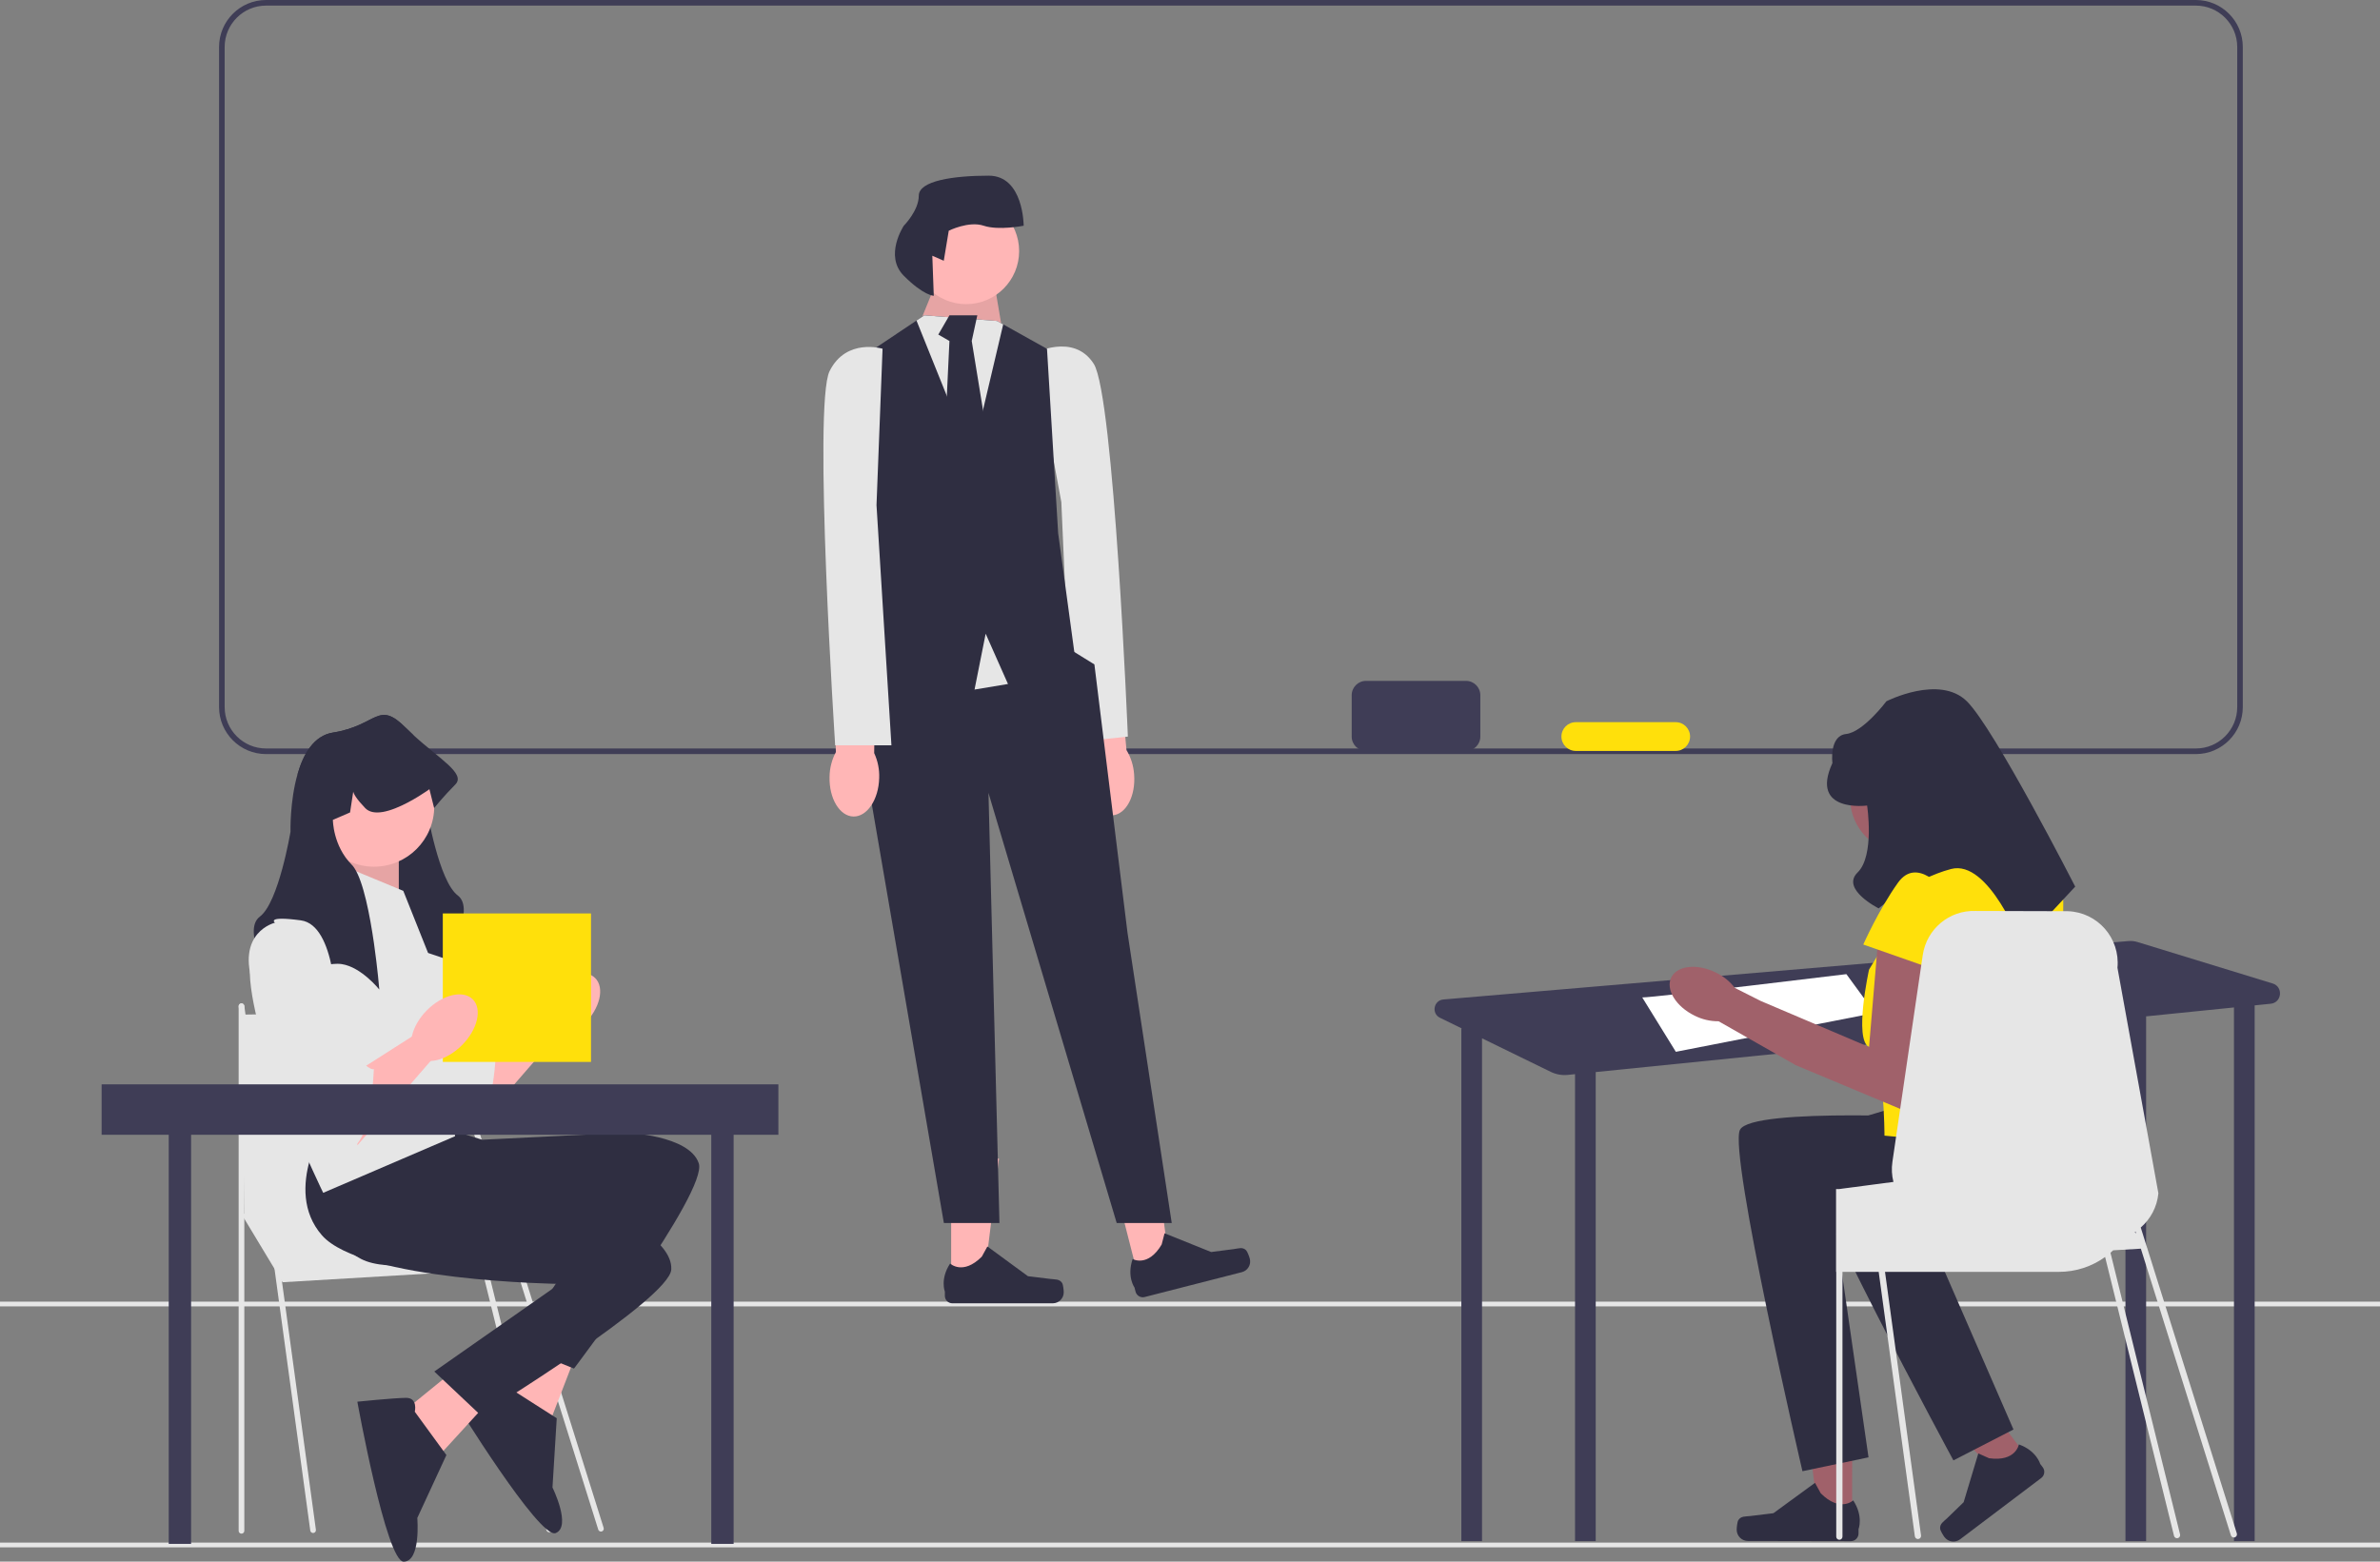 <svg width="96" height="63" viewBox="0 0 96 63" fill="none" xmlns="http://www.w3.org/2000/svg">
<rect x="0" y="0" width="96" height="63" fill="#808080" stroke="none"/>
<g clip-path="url(#clip0_7_3888)">
<path d="M88.574 30.421H10.729C9.685 30.421 8.836 29.57 8.836 28.525V1.896C8.836 0.851 9.685 0 10.729 0H88.574C89.618 0 90.466 0.851 90.466 1.896V28.525C90.466 29.57 89.618 30.421 88.574 30.421ZM10.729 0.226C9.81 0.226 9.062 0.975 9.062 1.896V28.525C9.062 29.446 9.81 30.195 10.729 30.195H88.574C89.493 30.195 90.241 29.446 90.241 28.525V1.896C90.241 0.975 89.493 0.226 88.574 0.226H10.729Z" fill="#3F3D56"/>
<path d="M96 62.232H0V62.423H96V62.232Z" fill="#E6E6E6"/>
<path d="M96 52.511H0V52.702H96V52.511Z" fill="#E6E6E6"/>
<path d="M43.75 31.401C43.819 32.269 44.322 32.937 44.873 32.893C45.424 32.849 45.815 32.109 45.746 31.241C45.723 30.893 45.618 30.557 45.438 30.259L45.1 26.584L43.383 26.78L43.898 30.382C43.769 30.704 43.718 31.054 43.75 31.401Z" fill="#FFB6B6"/>
<path d="M41.698 14.258C41.698 14.258 43.304 13.406 44.118 14.678C44.932 15.951 45.494 29.715 45.494 29.715L43.237 29.956L42.81 20.257L41.698 14.258Z" fill="#E6E6E6"/>
<path d="M38.366 51.793L39.673 51.793L40.295 46.741L38.366 46.741L38.366 51.793Z" fill="#FFB6B6"/>
<path d="M42.844 51.764C42.885 51.832 42.907 52.054 42.907 52.134C42.907 52.379 42.708 52.578 42.463 52.578H38.415C38.248 52.578 38.112 52.443 38.112 52.275V52.106C38.112 52.106 37.912 51.599 38.324 50.973C38.324 50.973 38.837 51.463 39.602 50.696L39.828 50.286L41.463 51.484L42.368 51.595C42.567 51.62 42.742 51.592 42.844 51.764Z" fill="#2F2E41"/>
<path d="M45.93 51.577L47.197 51.252L46.551 46.203L44.682 46.682L45.93 51.577Z" fill="#FFB6B6"/>
<path d="M50.262 50.437C50.318 50.494 50.394 50.703 50.413 50.781C50.474 51.018 50.331 51.26 50.093 51.321L46.172 52.325C46.01 52.367 45.845 52.269 45.803 52.106L45.762 51.943C45.762 51.943 45.442 51.501 45.687 50.792C45.687 50.792 46.305 51.14 46.857 50.206L46.974 49.753L48.854 50.509L49.759 50.392C49.957 50.367 50.12 50.296 50.262 50.437Z" fill="#2F2E41"/>
<path d="M37.285 13.172L37.223 12.721L37.959 10.918L39.983 10.693L40.42 13.274L37.285 13.172Z" fill="#FFB6B6"/>
<path opacity="0.1" d="M37.285 13.172L37.223 12.721L37.959 10.918L39.983 10.693L40.42 13.274L37.285 13.172Z" fill="black"/>
<path d="M34.924 25.903L34.024 28.382L34.699 29.734L38.072 49.338H40.314L39.871 31.987L45.043 49.338H47.263L45.478 37.62L44.144 26.804L43.334 26.303L39.421 24.1L34.924 25.903Z" fill="#2F2E41"/>
<path d="M40.658 27.593L39.309 27.818L37.51 23.537H41.557L40.658 27.593Z" fill="#E6E6E6"/>
<path d="M43.356 26.466L40.658 27.593L39.758 25.565L39.309 27.818L34.586 26.295L35.261 23.537L34.586 14.523L36.968 12.932L37.285 12.721L40.208 12.946L40.465 13.086L42.232 14.073L42.682 21.509L43.356 26.466Z" fill="#2F2E41"/>
<path d="M40.465 13.086L39.196 18.467L36.968 12.932L37.285 12.721L40.208 12.946L40.465 13.086Z" fill="#E6E6E6"/>
<path d="M38.297 12.721L37.847 13.497L38.297 13.756L38.072 18.481L38.971 19.706L39.871 17.895L39.196 13.756L39.421 12.721H38.297Z" fill="#2F2E41"/>
<path d="M38.971 12.27C40.151 12.27 41.108 11.312 41.108 10.13C41.108 8.947 40.151 7.989 38.971 7.989C37.791 7.989 36.835 8.947 36.835 10.13C36.835 11.312 37.791 12.27 38.971 12.27Z" fill="#FFB6B6"/>
<path d="M37.606 10.317L38.068 10.519L38.269 9.308C38.269 9.308 39.075 8.904 39.679 9.106C40.284 9.308 41.291 9.106 41.291 9.106C41.291 9.106 41.291 7.087 39.881 7.087C38.471 7.087 37.06 7.289 37.06 7.895C37.06 8.5 36.456 9.106 36.456 9.106C36.456 9.106 35.65 10.317 36.456 11.125C37.262 11.932 37.665 11.932 37.665 11.932L37.606 10.317Z" fill="#2F2E41"/>
<path d="M33.461 31.337C33.437 32.208 33.867 32.925 34.42 32.94C34.972 32.955 35.44 32.261 35.463 31.391C35.477 31.043 35.408 30.697 35.261 30.381L35.314 26.692L33.585 26.704L33.717 30.34C33.553 30.647 33.465 30.989 33.461 31.337Z" fill="#FFB6B6"/>
<path d="M35.599 14.069C35.599 14.069 34.138 13.618 33.463 14.97C32.788 16.322 33.688 30.067 33.688 30.067H35.957L35.355 20.378L35.599 14.069Z" fill="#E6E6E6"/>
<path d="M91.671 39.676L86.22 38.004C86.099 37.967 85.973 37.954 85.847 37.965L58.221 40.321C57.828 40.354 57.728 40.886 58.084 41.06L58.969 41.492H58.945V62.172H59.779V41.888L62.552 43.241C62.765 43.345 63.001 43.387 63.236 43.364L63.531 43.334V62.172H64.365V43.249L85.733 41.087V62.172H86.566V41.002L90.11 40.643V62.172H90.944V40.559L91.591 40.493C92.044 40.448 92.107 39.81 91.671 39.676Z" fill="#3F3D56"/>
<path d="M66.242 40.239C66.763 40.239 74.476 39.299 74.476 39.299L75.622 40.865L67.597 42.432L66.242 40.239Z" fill="white"/>
<path d="M74.706 61.369L73.366 61.366L72.738 56.186L74.716 56.189L74.706 61.369Z" fill="#A0616A"/>
<path d="M70.115 61.331C70.074 61.401 70.051 61.628 70.051 61.71C70.051 61.962 70.254 62.166 70.505 62.166L74.655 62.174C74.826 62.174 74.966 62.035 74.966 61.863L74.966 61.69C74.966 61.69 75.172 61.17 74.751 60.528C74.751 60.528 74.225 61.029 73.441 60.241L73.21 59.821L71.532 61.046L70.604 61.159C70.4 61.184 70.22 61.154 70.115 61.331Z" fill="#2F2E41"/>
<path d="M81.899 58.96L80.841 59.759L77.262 56.053L78.823 54.873L81.899 58.96Z" fill="#A0616A"/>
<path d="M78.258 61.674C78.267 61.754 78.385 61.947 78.434 62.011C78.583 62.21 78.865 62.249 79.063 62.099L82.337 59.625C82.472 59.522 82.499 59.33 82.397 59.194L82.294 59.058C82.294 59.058 82.147 58.525 81.433 58.271C81.433 58.271 81.317 58.98 80.23 58.828L79.798 58.634L79.206 60.602L78.541 61.247C78.395 61.388 78.236 61.472 78.258 61.674Z" fill="#2F2E41"/>
<path d="M79.098 32.186C79.098 33.424 78.096 34.428 76.861 34.428C75.625 34.428 74.623 33.424 74.623 32.186C74.623 30.947 75.625 29.944 76.861 29.944C78.096 29.944 79.098 30.947 79.098 32.186Z" fill="#A0616A"/>
<path d="M78.887 45.113C78.887 45.113 70.649 44.646 70.183 45.58C69.716 46.515 72.704 59.352 72.704 59.352L75.369 58.792L74.069 49.786C74.069 49.786 80.943 51.61 81.876 49.43C82.809 47.249 82.54 46.437 82.54 46.437L78.887 45.113Z" fill="#2F2E41"/>
<path d="M80.998 43.544C80.998 43.544 72.93 45.278 72.727 46.303C72.524 47.327 78.793 58.915 78.793 58.915L81.216 57.669L77.585 49.328C77.585 49.328 84.696 49.265 85.02 46.915C85.343 44.565 84.87 43.853 84.87 43.853L80.998 43.544Z" fill="#2F2E41"/>
<path d="M81.918 34.755H78.042L75.39 39.116C75.39 39.116 74.768 41.935 75.39 42.239C76.012 42.543 76.012 45.814 76.012 45.814L82.54 46.437C82.54 46.437 83.473 36.624 83.162 35.69C82.851 34.755 81.918 34.755 81.918 34.755Z" fill="#FFE00B"/>
<path d="M75.779 37.637L75.39 42.239L71.019 40.38L69.976 39.854C69.772 39.587 69.506 39.373 69.203 39.23C68.447 38.861 67.645 38.953 67.411 39.434C67.177 39.916 67.599 40.605 68.354 40.974C68.654 41.125 68.986 41.203 69.322 41.2L72.374 42.937L72.377 42.93L72.391 42.954L77.177 44.957L78.279 38.916L75.779 37.637Z" fill="#A0616A"/>
<path d="M75.312 32.497C75.312 32.497 72.981 32.808 73.913 30.783C73.913 30.783 73.771 29.686 74.464 29.611C75.157 29.537 76.09 28.291 76.09 28.291C76.09 28.291 78.228 27.201 79.335 28.291C80.442 29.381 83.706 35.768 83.706 35.768L81.53 38.104C81.53 38.104 80.222 34.658 78.7 35.057C77.177 35.456 75.779 36.646 75.779 36.646C75.779 36.646 74.234 35.872 74.929 35.197C75.623 34.522 75.312 32.497 75.312 32.497Z" fill="#2F2E41"/>
<path d="M78.421 35.923C78.421 35.923 77.333 34.522 76.556 35.612C75.778 36.702 75.157 38.104 75.157 38.104L78.266 39.194L78.421 35.923Z" fill="#FFE00B"/>
<path d="M90.225 61.862L86.613 50.358L86.613 50.358H86.621L86.607 50.339L86.607 50.339L86.349 49.52L86.35 49.52C86.741 49.181 87.008 48.697 87.061 48.141L85.41 39.042C85.524 37.847 84.61 36.802 83.412 36.76L79.687 36.75C78.628 36.712 77.711 37.479 77.557 38.53L77.474 39.088L76.333 46.868C76.291 47.148 76.308 47.423 76.374 47.681L75.552 47.789L75.303 47.822L74.318 47.951L74.315 47.952L74.192 47.968H74.059V51.31H74.067V61.992C74.067 62.061 74.123 62.118 74.192 62.118C74.262 62.118 74.318 62.061 74.318 61.992V51.31H75.779L77.238 61.98C77.247 62.042 77.3 62.088 77.363 62.088C77.368 62.088 77.374 62.088 77.379 62.087C77.448 62.078 77.496 62.014 77.487 61.945L76.034 51.31H83.045C83.742 51.31 84.387 51.088 84.912 50.709L87.692 61.96C87.706 62.017 87.757 62.055 87.814 62.055C87.824 62.055 87.834 62.054 87.845 62.051C87.912 62.034 87.952 61.965 87.935 61.898L85.128 50.538C85.166 50.507 85.203 50.474 85.238 50.44L86.354 50.374L89.985 61.937C90.002 61.991 90.051 62.026 90.105 62.026C90.117 62.026 90.13 62.024 90.142 62.02C90.209 61.999 90.245 61.928 90.225 61.862ZM86.111 49.698C86.12 49.693 86.129 49.687 86.137 49.681L86.164 49.767L86.111 49.698Z" fill="#E6E6E6"/>
<path d="M19.353 42.363L21.784 40.814L22.772 41.411L19.353 45.348V42.363Z" fill="#FFB6B6"/>
<path d="M16.029 36.367C16.029 36.367 14.415 36.748 15.175 38.937C15.934 41.126 18.404 45.694 19.163 45.408C19.923 45.123 20.018 42.268 20.018 42.268C20.018 42.268 19.923 42.363 19.543 41.982C19.163 41.602 19.163 41.776 19.163 41.355C19.163 40.935 18.853 40.624 18.853 40.624L18.499 39.889C18.499 39.889 18.499 36.463 17.074 36.272C15.649 36.082 16.029 36.367 16.029 36.367Z" fill="#E6E6E6"/>
<path d="M23.573 41.309C24.203 40.677 24.398 39.849 24.009 39.458C23.619 39.068 22.793 39.264 22.162 39.896C21.532 40.528 21.336 41.356 21.726 41.746C22.115 42.137 22.942 41.941 23.573 41.309Z" fill="#FFB6B6"/>
<path d="M9.74 48.977L11.399 51.728L21.065 51.155L18.491 47.831L9.74 48.977Z" fill="#E6E6E6"/>
<path d="M12.629 61.844C12.572 61.844 12.523 61.803 12.515 61.745L9.627 40.607C9.618 40.544 9.662 40.486 9.725 40.477C9.787 40.468 9.845 40.513 9.854 40.575L12.742 61.714C12.751 61.777 12.707 61.834 12.644 61.843C12.639 61.844 12.634 61.844 12.629 61.844Z" fill="#E6E6E6"/>
<path d="M9.74 61.871C9.677 61.871 9.626 61.82 9.626 61.756V40.595C9.626 40.532 9.677 40.48 9.74 40.48C9.804 40.48 9.855 40.532 9.855 40.595V61.756C9.855 61.82 9.804 61.871 9.74 61.871Z" fill="#E6E6E6"/>
<path d="M24.24 61.787C24.191 61.787 24.146 61.755 24.131 61.706L17.296 39.938C17.277 39.877 17.31 39.813 17.37 39.794C17.431 39.775 17.495 39.809 17.514 39.869L24.349 61.638C24.368 61.698 24.334 61.762 24.274 61.782C24.262 61.785 24.251 61.787 24.24 61.787Z" fill="#E6E6E6"/>
<path d="M22.152 61.814C22.101 61.814 22.054 61.779 22.041 61.727L17.294 42.515C17.278 42.453 17.315 42.391 17.377 42.375C17.438 42.36 17.5 42.397 17.516 42.458L22.263 61.671C22.278 61.732 22.241 61.794 22.18 61.81C22.171 61.812 22.161 61.814 22.152 61.814Z" fill="#E6E6E6"/>
<path d="M9.74 40.932L17.662 40.81L19.121 49.149H9.855L9.74 40.932Z" fill="#E6E6E6"/>
<path d="M21.914 53.194L19.918 56.716L22.235 57.227L23.202 54.722L21.914 53.194Z" fill="#FFB6B6"/>
<path d="M20.634 56.051C20.634 56.051 20.557 55.477 20.101 55.659C19.645 55.841 18.329 56.519 18.329 56.519C18.329 56.519 21.762 62.108 22.413 61.848C23.065 61.588 22.285 60.008 22.285 60.008L22.457 57.215L20.634 56.051Z" fill="#2F2E41"/>
<path d="M13.085 46.36C13.085 46.36 12.373 49.643 14.557 50.785C16.741 51.927 24.197 49.12 24.197 49.12L20.778 54.253L23.152 55.211C23.152 55.211 28.566 48.073 28.186 46.931C27.806 45.789 25.242 45.694 25.242 45.694L19.448 45.979L17.928 45.503L13.085 46.36Z" fill="#2F2E41"/>
<path d="M18.96 54.757L15.822 57.31L17.795 58.631L19.605 56.651L18.96 54.757Z" fill="#FFB6B6"/>
<path d="M16.731 56.952C16.731 56.952 16.867 56.389 16.377 56.392C15.886 56.396 14.414 56.547 14.414 56.547C14.414 56.547 15.581 63.005 16.283 63C16.984 62.995 16.832 61.239 16.832 61.239L18.006 58.7L16.731 56.952Z" fill="#2F2E41"/>
<path d="M13.219 45.172C13.219 45.172 11.363 47.971 12.983 49.831C14.603 51.691 22.566 51.795 22.566 51.795L17.518 55.33L19.381 57.087C19.381 57.087 27.016 52.413 27.077 51.211C27.138 50.008 24.784 48.984 24.784 48.984L19.284 47.138L18.041 46.141L13.219 45.172Z" fill="#2F2E41"/>
<path d="M17.986 38.69C17.986 38.69 16.181 38.024 15.326 38.024C15.245 38.024 15.164 38.034 15.083 38.051C14.536 38.167 14.033 38.638 13.792 38.895C13.698 38.996 13.643 39.063 13.643 39.063C13.643 39.063 13.649 38.998 13.661 38.883C13.717 38.277 13.924 36.291 14.295 35.02C14.428 34.566 14.581 34.203 14.757 34.027C15.166 33.616 15.355 33.123 15.442 32.756C15.516 32.441 15.516 32.219 15.516 32.219L14.824 31.92L14.696 31.081C14.673 31.18 14.568 31.373 14.213 31.743C14.183 31.774 14.15 31.801 14.115 31.824C13.604 32.146 12.562 31.586 12.001 31.234C12.234 30.42 12.658 29.676 13.427 29.554C15.232 29.269 15.232 28.222 16.371 29.364C16.465 29.458 16.56 29.548 16.655 29.636C17.02 30.334 17.153 31.271 17.2 31.922C17.235 32.378 17.226 32.695 17.226 32.695C17.226 32.695 17.701 35.55 18.461 36.121C19.22 36.692 17.986 38.69 17.986 38.69Z" fill="#2F2E41"/>
<path d="M14.472 34.122L13.188 36.008L16.086 36.787V34.122H14.472Z" fill="#FFB6B6"/>
<path opacity="0.1" d="M14.472 34.122L13.188 36.008L16.086 36.787V34.122H14.472Z" fill="black"/>
<path d="M16.267 35.939L13.512 34.797C13.512 34.797 9.808 36.415 10.093 39.555C10.378 42.696 13.037 48.121 13.037 48.121L18.356 45.837L17.786 39.746L16.267 35.939Z" fill="#E6E6E6"/>
<path d="M15.086 34.964C16.428 34.964 17.516 33.874 17.516 32.529C17.516 31.185 16.428 30.095 15.086 30.095C13.744 30.095 12.656 31.185 12.656 32.529C12.656 33.874 13.744 34.964 15.086 34.964Z" fill="#FFB6B6"/>
<path d="M18.366 31.648C17.891 32.124 17.511 32.599 17.511 32.599L17.321 31.838C17.321 31.838 17.277 31.87 17.201 31.922C16.899 32.127 16.091 32.644 15.443 32.756C15.154 32.805 14.897 32.774 14.73 32.599C14.376 32.229 14.271 32.036 14.248 31.937L14.12 32.776L13.427 33.075C13.427 33.075 13.427 34.12 14.187 34.884C14.224 34.921 14.26 34.966 14.295 35.02C14.658 35.568 14.918 36.91 15.084 38.051C15.23 39.065 15.3 39.92 15.3 39.92C15.3 39.92 14.581 39.018 13.792 38.895C13.748 38.888 13.704 38.883 13.661 38.883C13.647 38.881 13.631 38.881 13.617 38.881C12.762 38.881 10.958 39.547 10.958 39.547C10.958 39.547 9.723 37.548 10.483 36.977C11.243 36.406 11.718 33.551 11.718 33.551C11.718 33.551 11.686 32.329 12.001 31.234C12.234 30.42 12.658 29.676 13.427 29.554C15.232 29.269 15.232 28.222 16.371 29.364C16.465 29.458 16.56 29.548 16.655 29.636C17.717 30.614 18.802 31.211 18.366 31.648Z" fill="#2F2E41"/>
<path d="M7.708 44.423H6.806V62.283H7.708V44.423Z" fill="#3F3D56"/>
<path d="M29.592 44.423H28.69V62.283H29.592V44.423Z" fill="#3F3D56"/>
<path d="M23.839 36.85H17.861V42.84H23.839V36.85Z" fill="#FFE00B"/>
<path d="M14.415 43.219L16.845 41.67L17.834 42.268L14.415 46.205V43.219Z" fill="#FFB6B6"/>
<path d="M11.091 37.224C11.091 37.224 9.476 37.605 10.236 39.793C10.996 41.982 13.465 46.55 14.225 46.265C14.985 45.979 15.079 43.124 15.079 43.124C15.079 43.124 14.985 43.219 14.605 42.839C14.225 42.458 14.225 42.632 14.225 42.212C14.225 41.792 13.914 41.481 13.914 41.481L13.56 40.745C13.56 40.745 13.56 37.319 12.135 37.129C10.711 36.938 11.091 37.224 11.091 37.224Z" fill="#E6E6E6"/>
<path d="M18.634 42.165C19.264 41.534 19.46 40.705 19.07 40.315C18.681 39.925 17.854 40.12 17.224 40.752C16.593 41.384 16.398 42.213 16.787 42.603C17.176 42.993 18.003 42.797 18.634 42.165Z" fill="#FFB6B6"/>
<path d="M31.397 43.745H4.099V45.779H31.397V43.745Z" fill="#3F3D56"/>
<path d="M59.132 27.468H55.101C54.781 27.468 54.522 27.727 54.522 28.047V29.714C54.522 30.034 54.781 30.293 55.101 30.293H59.132C59.452 30.293 59.711 30.034 59.711 29.714V28.047C59.711 27.727 59.452 27.468 59.132 27.468Z" fill="#3F3D56"/>
<path d="M67.593 29.134H63.561C63.241 29.134 62.982 29.393 62.982 29.714V29.714C62.982 30.034 63.241 30.294 63.561 30.294H67.593C67.912 30.294 68.171 30.034 68.171 29.714C68.171 29.393 67.912 29.134 67.593 29.134Z" fill="#FFE00B"/>
</g>
<defs>
<clipPath id="clip0_7_3888">
<rect width="96" height="63" fill="white"/>
</clipPath>
</defs>
</svg>
